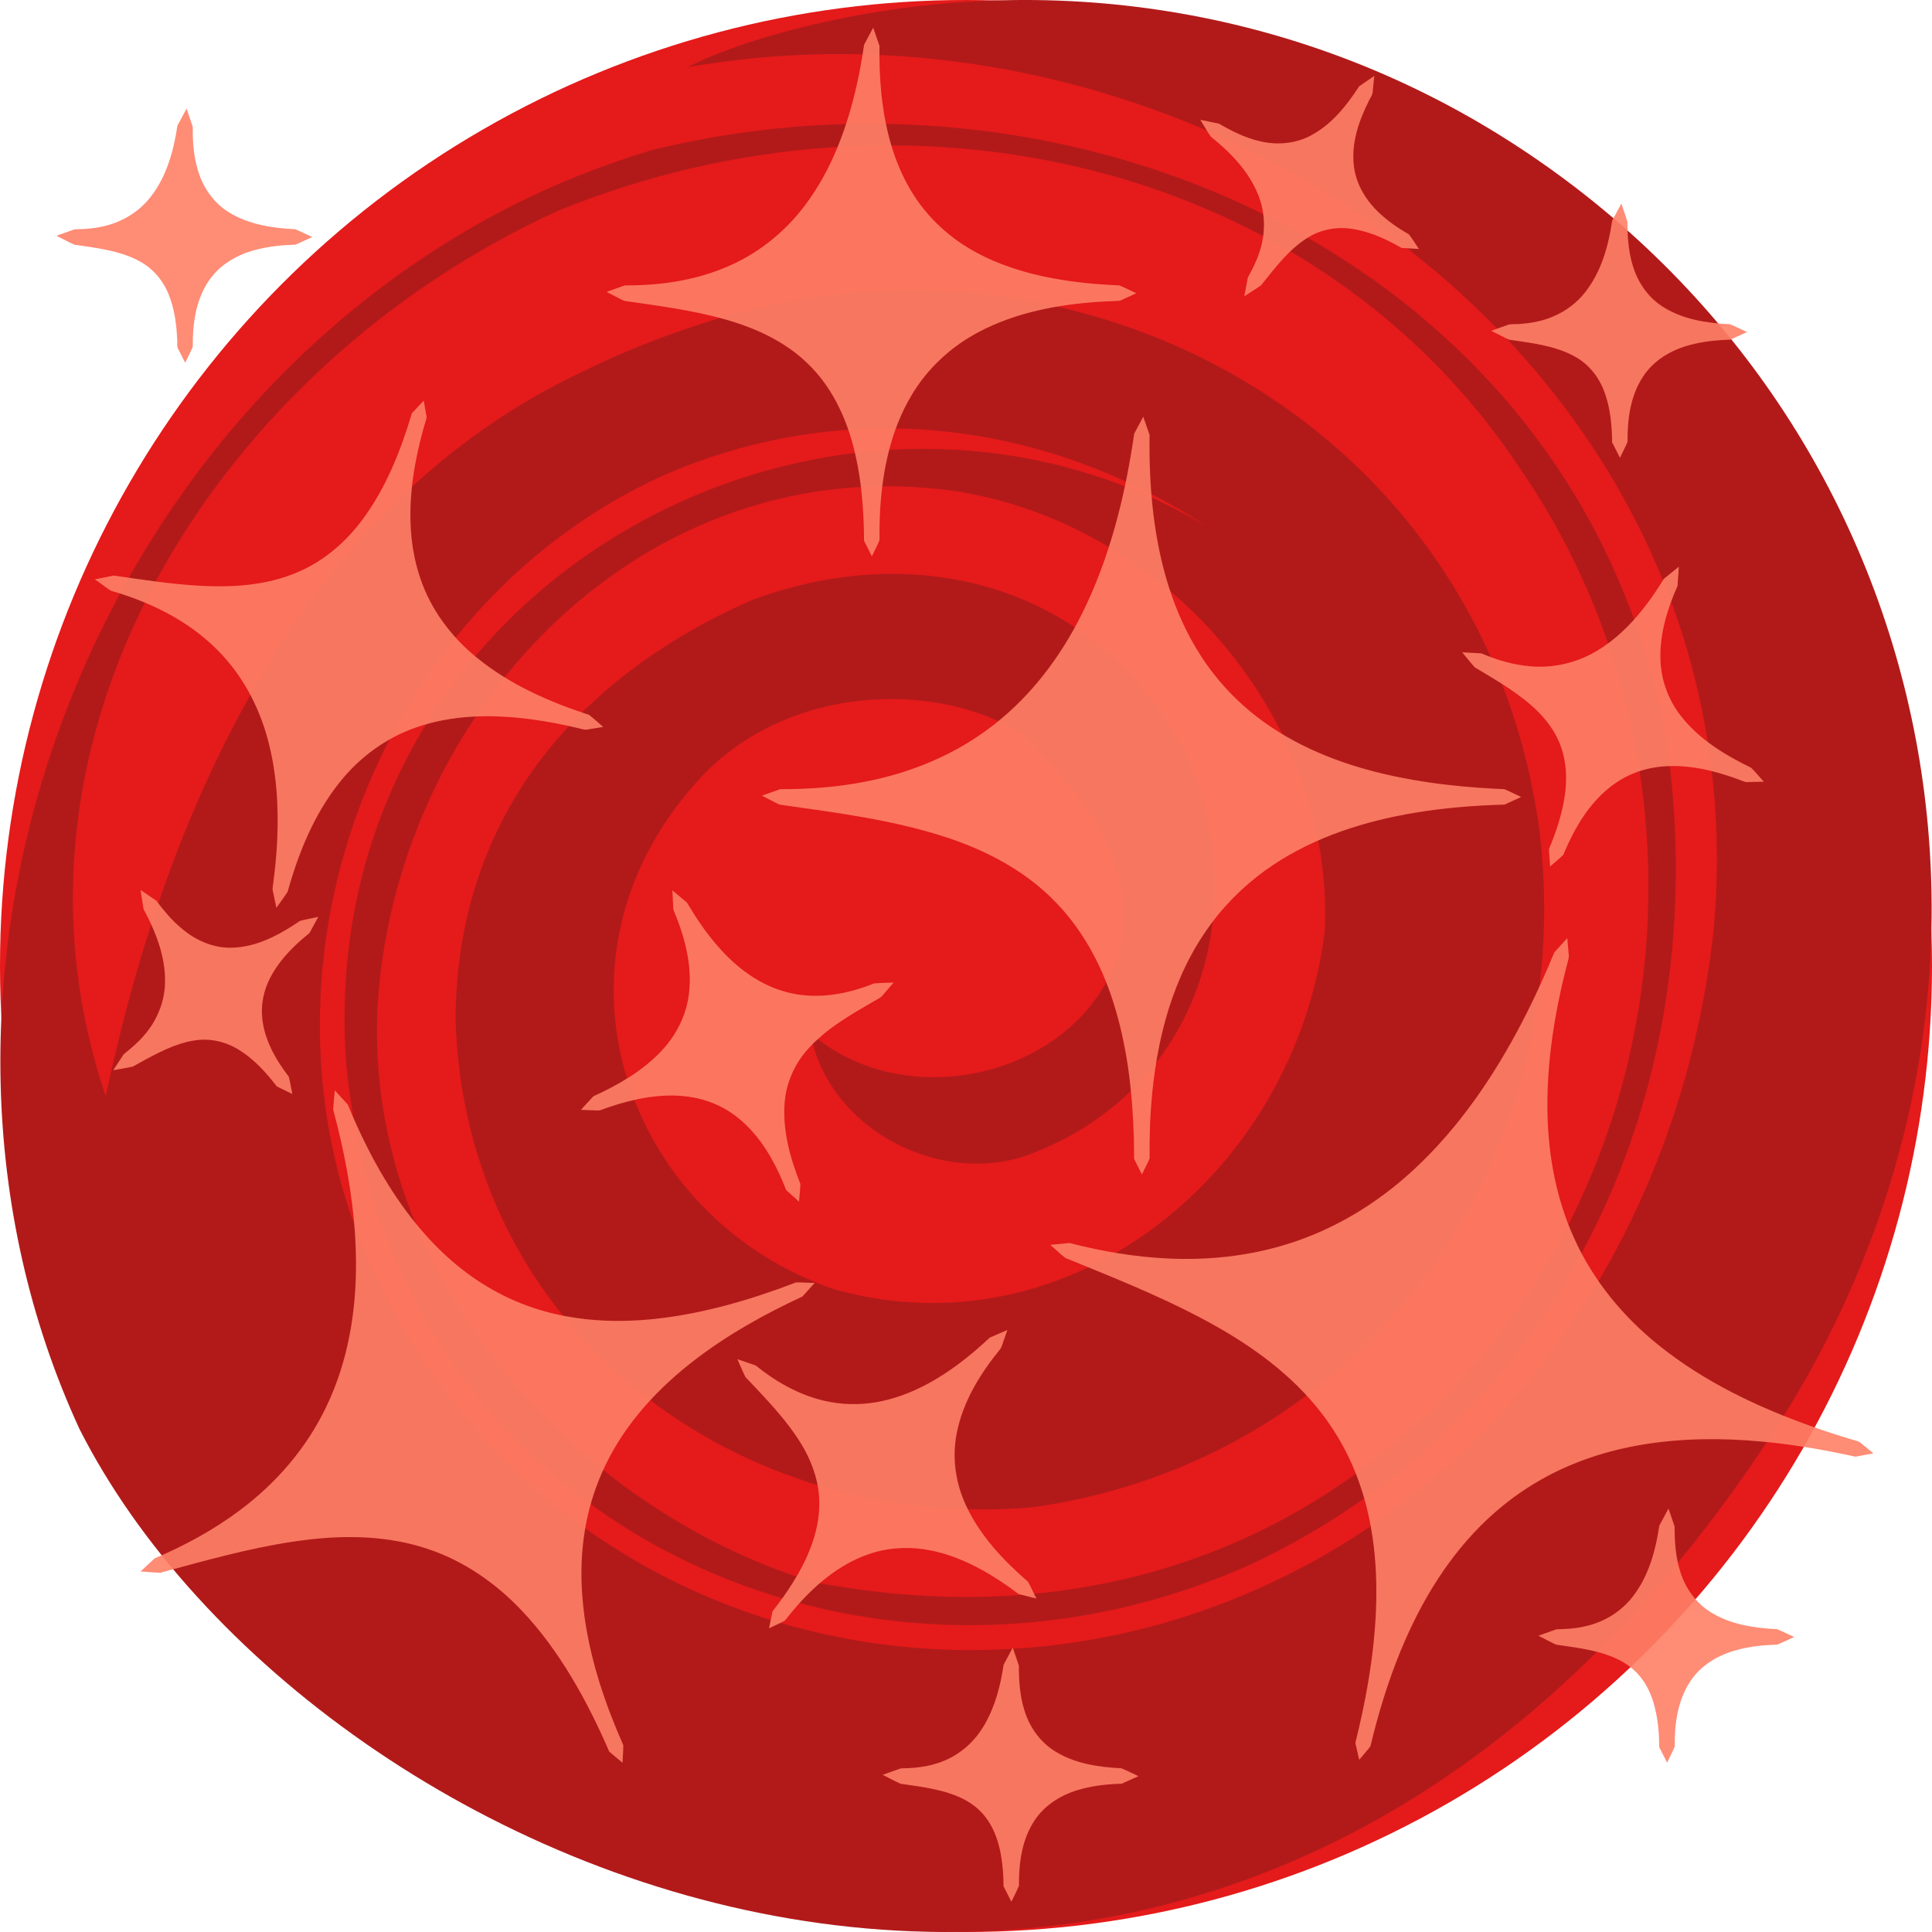 <svg height="500" viewBox="0 0 500 500" width="500" xmlns="http://www.w3.org/2000/svg" xmlns:xlink="http://www.w3.org/1999/xlink"><filter id="a" color-interpolation-filters="sRGB" height="1.053" width="1.055" x="-.027" y="-.027"><feGaussianBlur stdDeviation="5.373"/></filter><g transform="translate(0)"><circle cx="-250" cy="250" fill="#e51a1a" r="250" transform="scale(-1 1)"/><path d="m181.339 83.857c97.523-31.847 203.276 26.159 217.127 131.569 10.041 85.897-45.796 162.605-131.113 174.644-76.265 6.65-147.166-45.498-149.446-126.323.167-50.898 30.032-87.975 76.607-108.407 44.001-16.482 90.466-3.009 112.282 39.636 17.953 40.095 3.578 87.313-40.431 103.807-21.987 8.233-51.658-5.553-56.726-31.561 24.482 21.725 69.721 11.744 80.181-21.062 5.246-24.882-11.482-41.523-24.364-55.642-23.212-15.221-63.27-13.167-85.325 12.051-41.518 46.432-18.49 112.524 35.728 131.081 60.665 17.114 118.965-29.64 126.961-92.4 2.764-54.832-40.994-106.195-96.51-114.278-76.22-10.3-138.459 50.849-147.743 124.091-9.32 73.218 47.316 138.68 111.863 158.339 49.053 9.499 98.187 2.071 139.641-27.407 82.907-58.956 100.119-177.972 43.556-260.4-52.712-79.885-158.575-103.987-249.158-67.062-86.705 39.452-149.066 134.549-117.103 229.168 15.779-74.654 50.94-153.594 123.407-187.514 9.287-4.605 19.447-8.723 30.567-12.331zm-160.722 286.076c-52.578-113.825-.384-260.892 113.777-317.644 10.846-5.32 22.212-9.771 34.035-13.361 115.764-28.758 246.04 34.004 263.685 158.897 10.045 85.917-27.72 168.804-107.974 206.832-102.24 46.261-224.799-11.44-234.691-131.25-7.335-123.787 127.307-194.137 222.719-137.241-42.541-27.897-94.218-33.445-140.808-12.99-71.174 32.623-105.081 118.04-80.762 190.631 30.697 88.134 123.573 132.042 212.818 105.598 82.805-25.064 132.163-100.332 140.193-180.05 12.124-145.02-132.238-245.359-265.597-221.974 7.92-4.105 20.599-8.428 35.616-11.745 60.063-13.238 124.634-3.458 179.454 32.49 109.651 71.905 141.095 217.803 65.16 333.599-143.005 218.075-377.312 117.068-437.623-1.794" fill="#b21a1a"/></g><g fill="#ff8066" opacity=".9"><path d="m223.633 11.566c-.346 2.331-.725 4.647-1.191 7.011-.187.951-.404 1.999-.611 2.938-2.482 11.226-6.517 22.339-13.482 31.596-5.356 7.16-12.63 12.889-20.93 16.244-8.123 3.34-16.975 4.556-25.716 4.51-1.572.559-3.143 1.117-4.715 1.676 1.517.762 3.006 1.61 4.54 2.319 8.6 1.233 17.418 2.385 25.71 4.679 7.973 2.197 15.808 5.709 21.792 11.549 6.018 5.774 9.771 13.529 11.835 21.528.872 3.338 1.483 6.74 1.916 10.162.048.401.135 1.193.198 1.744.441 4.13.616 8.284.632 12.436.676 1.337 1.353 2.673 2.029 4.01.642-1.383 1.402-2.739 1.97-4.139-.02-2.041.006-4.083.082-6.123.027-.452.079-1.471.1-1.936.618-10.079 2.736-20.299 7.887-29.093 4.195-7.267 10.602-13.164 18.055-16.98.452-.244.916-.457 1.474-.739 9.76-4.664 20.626-6.43 31.35-6.974 1.098-.082 2.223-.037 3.307-.162 1.403-.642 2.807-1.285 4.21-1.927-1.461-.664-2.896-1.432-4.373-2.032-2.299-.089-4.596-.243-6.791-.429-5.352-.481-10.684-1.283-15.895-2.609-.598-.166-1.52-.398-2.236-.613-3.471-.992-6.866-2.26-10.116-3.835-.311-.168-1.043-.517-1.51-.773-7.166-3.727-13.348-9.387-17.457-16.362-4.194-7.028-6.389-15.075-7.393-23.15-.048-.401-.135-1.193-.198-1.744-.422-4.141-.56-8.307-.496-12.467-.542-1.571-1.085-3.142-1.627-4.713-.783 1.466-1.566 2.932-2.35 4.398zm128.105 10.783c-3.233 4.995-7.114 9.876-12.467 12.705-4.068 2.185-8.937 2.575-13.382 1.451-3.723-.867-7.173-2.616-10.452-4.517-1.599-.323-3.198-.647-4.797-.97.903 1.434 1.739 2.926 2.685 4.323 5.09 4.07 9.853 8.951 12.303 15.097 1.94 4.762 1.928 10.192.248 15.027-.719 2.223-1.817 4.304-2.925 6.342-.308 1.622-.616 3.243-.925 4.865 1.429-.945 2.917-1.824 4.31-2.809 3.624-4.489 7.157-9.293 12.141-12.373 3.582-2.252 8.012-2.937 12.144-2.141 4.31.767 8.331 2.65 12.102 4.816 1.497.088 2.993.176 4.49.264-.874-1.251-1.665-2.59-2.591-3.786-.942-.537-1.903-1.118-2.714-1.656-1.497-.982-3.157-2.221-4.559-3.507-3.626-3.25-6.414-7.65-6.968-12.558-.718-5.903 1.305-11.74 3.941-16.934.414-.838 1.018-1.612.953-2.594.131-1.252.261-2.504.392-3.755-1.311.904-2.621 1.807-3.932 2.711zm-305.824 10.164c-.964 6.522-2.794 13.174-6.93 18.44-3.152 4.08-7.873 6.8-12.914 7.763-1.262.259-2.596.427-3.771.514-1.036.111-2.104.007-3.122.161-1.52.542-3.04 1.084-4.56 1.626 1.533.756 3.04 1.597 4.589 2.301 5.688.852 11.603 1.465 16.76 4.21 3.721 1.941 6.529 5.384 7.93 9.317.944 2.502 1.45 5.15 1.731 7.803.034.439.104 1.023.13 1.53.039.487.063 1.133.088 1.56.119.958-.202 2.016.409 2.847.559 1.098 1.118 2.197 1.676 3.295.639-1.386 1.395-2.745 1.96-4.147-.063-5.807.741-11.918 4.013-16.861 2.755-4.241 7.366-6.942 12.186-8.192 3.38-.91 6.884-1.268 10.376-1.359 1.451-.655 2.902-1.31 4.354-1.965-1.478-.666-2.931-1.432-4.424-2.036-5.918-.279-12.06-1.201-17.172-4.393-3.915-2.407-6.694-6.39-7.979-10.77-1.11-3.657-1.421-7.508-1.354-11.314-.536-1.579-1.072-3.159-1.607-4.738-.79 1.469-1.579 2.939-2.369 4.408zm371.32 24.59c-.969 6.55-2.813 13.233-6.984 18.51-3.171 4.07-7.91 6.769-12.958 7.712-1.234.249-2.53.41-3.677.495-1.034.111-2.101.007-3.118.161-1.52.542-3.04 1.084-4.56 1.626 1.533.756 3.04 1.597 4.589 2.301 5.721.858 11.677 1.471 16.851 4.26 3.738 1.977 6.53 5.478 7.906 9.45 1.016 2.757 1.503 5.679 1.753 8.598.032.409.079 1.058.1 1.568.049.807.064 1.758.074 2.678.68 1.336 1.359 2.672 2.039 4.008.639-1.386 1.395-2.745 1.96-4.147-.063-5.808.742-11.917 4.013-16.861 2.736-4.213 7.305-6.908 12.09-8.165 3.41-.93 6.947-1.293 10.472-1.386 1.451-.655 2.902-1.31 4.354-1.965-1.478-.666-2.931-1.432-4.424-2.036-5.951-.281-12.133-1.212-17.259-4.448-3.912-2.436-6.669-6.45-7.931-10.848-1.111-3.646-1.341-7.495-1.346-11.276-.525-1.548-1.05-3.096-1.575-4.644-.79 1.469-1.579 2.939-2.369 4.408zm-310.639 49.85c-2.884 9.676-6.674 19.257-12.72 27.425-4.593 6.26-10.804 11.448-18.105 14.219-4.267 1.665-8.806 2.553-13.362 2.923-.431.03-1.234.095-1.81.119-3.01.163-6.109.111-9.029-.051-7.421-.424-14.773-1.57-22.122-2.63-1.633.322-3.267.645-4.9.967 1.385.976 2.731 2.033 4.141 2.958 10.069 2.875 19.822 7.633 27.315 15.074 6.443 6.325 10.891 14.509 13.242 23.192 2.306 8.394 2.878 17.174 2.512 25.844-.056 1.158-.132 2.567-.229 3.818-.147 1.926-.331 3.827-.567 5.799-.119 1.226-.341 2.317-.431 3.554.332 1.594.665 3.187.997 4.781.962-1.391 2.005-2.743 2.916-4.159 2.801-10.062 6.824-19.992 13.379-28.224 5.088-6.442 11.932-11.535 19.705-14.242 9.543-3.386 19.917-3.483 29.858-2.173 4.107.54 8.251 1.344 12.205 2.282.941.2 1.873.622 2.835.293 1.231-.195 2.463-.389 3.694-.584-1.232-1.033-2.412-2.159-3.677-3.135-10.393-3.38-20.616-7.897-29.124-14.874-6.544-5.331-11.802-12.356-14.514-20.389-3.26-9.471-3.127-19.774-1.353-29.532.488-2.728 1.117-5.43 1.825-8.109.197-.68.455-1.669.695-2.462.224-.799.615-1.588.303-2.42-.202-1.18-.404-2.359-.606-3.539-1.024 1.091-2.048 2.182-3.072 3.273zm186.936 5.287c-2.327 16.095-6.297 32.13-13.588 46.742-5.472 10.953-13.005 21.017-22.716 28.562-9.654 7.593-21.284 12.447-33.308 14.749-7.245 1.419-14.641 1.974-22.018 1.941-1.568.559-3.137 1.118-4.705 1.678 1.514.762 3.001 1.609 4.533 2.317 14.698 2.103 29.565 3.929 43.71 8.646 9.835 3.293 19.296 8.244 26.732 15.576 7.556 7.339 12.742 16.829 15.919 26.808 3.618 11.33 4.994 23.251 5.343 35.101.044 1.791.077 3.734.076 5.584.672 1.332 1.344 2.664 2.016 3.996.646-1.373 1.412-2.719 1.984-4.11-.029-3.006.016-6.013.131-9.017.034-.563.077-1.465.114-2.158.036-.856.107-1.667.171-2.598.304-4.099.794-8.239 1.487-12.22.398-2.303.891-4.691 1.437-6.926 1.871-7.708 4.699-15.218 8.742-22.057.546-.909 1.235-2.032 1.883-2.996.754-1.129 1.432-2.094 2.265-3.196 4.403-5.853 9.844-10.909 15.951-14.946 1.157-.774 2.539-1.622 3.823-2.361 11.568-6.649 24.7-10.071 37.853-11.782.69-.079 1.67-.201 2.471-.297.999-.104 2.265-.247 3.371-.34 4.046-.376 8.105-.587 12.166-.703 1.435-.657 2.87-1.314 4.305-1.971-1.463-.663-2.9-1.431-4.379-2.03-2.375-.098-4.683-.224-7.003-.395-2.406-.177-4.67-.379-7.087-.653-6.492-.724-12.946-1.824-19.279-3.434-.506-.132-1.353-.361-1.99-.53-11.664-3.2-22.974-8.431-32.059-16.534-3.588-3.185-6.802-6.788-9.578-10.701-.449-.649-1.068-1.54-1.556-2.303-3.489-5.396-6.158-11.298-8.136-17.406-.423-1.335-.896-2.895-1.277-4.337-.627-2.341-1.156-4.667-1.603-6.99-.504-2.62-.908-5.246-1.223-7.832-.42-3.421-.693-6.866-.85-10.247-.165-3.415-.188-6.857-.15-10.321-.545-1.57-1.09-3.139-1.635-4.709-.781 1.467-1.562 2.934-2.344 4.4zm137.076 37.547c-1.327 2.185-2.795 4.391-4.272 6.357-3.191 4.259-6.901 8.197-11.324 11.194-.283.195-.924.609-1.352.871-5.262 3.267-11.576 4.802-17.748 4.212-4.331-.369-8.547-1.618-12.529-3.329-1.656-.091-3.312-.182-4.969-.273 1.093 1.287 2.127 2.643 3.258 3.887 2.335 1.391 4.665 2.765 6.868 4.171 5.337 3.422 10.684 7.349 13.876 12.966 2.799 4.834 3.366 10.654 2.543 16.103-.691 4.778-2.234 9.389-4.098 13.828.104 1.492.207 2.984.311 4.477 1.129-1.021 2.356-1.972 3.423-3.038.875-2.136 1.857-4.23 2.965-6.255.232-.422.648-1.151.967-1.681 3.319-5.588 8.032-10.622 14.152-13.097 6.322-2.62 13.45-2.293 19.986-.7 1.611.388 3.012.795 4.595 1.311 1.535.463 3.02 1.119 4.533 1.61 1.561-.03 3.122-.06 4.683-.09-1.099-1.195-2.136-2.471-3.273-3.614-6.774-3.282-13.445-7.34-18.144-13.346-3.409-4.317-5.324-9.767-5.345-15.269-.08-6.402 1.862-12.643 4.429-18.444.116-1.656.232-3.312.348-4.969-1.294 1.04-2.589 2.079-3.883 3.119zm-393.463 85.488c3.105 5.719 5.618 12.033 5.571 18.636.005 5.153-2.036 10.204-5.432 14.053-1.546 1.836-3.407 3.384-5.266 4.877-.905 1.378-1.81 2.755-2.715 4.133 1.681-.323 3.392-.563 5.054-.937 4.543-2.489 9.085-5.174 14.161-6.42.424-.099 1.185-.26 1.755-.338 4.139-.697 8.458.359 11.941 2.661 3.731 2.387 6.742 5.721 9.413 9.216l4.033 1.971c-.321-1.488-.53-3.027-.92-4.484-3.538-4.593-6.558-9.942-6.93-15.845-.212-3.23.517-6.486 1.938-9.384.161-.319.508-1.013.777-1.458 2.396-4.125 5.867-7.506 9.561-10.472.762-1.398 1.523-2.796 2.285-4.193-1.58.36-3.201.625-4.757 1.044-.585.392-1.095.754-1.603 1.076-4.803 3.103-10.225 5.751-16.053 5.855-4.827.127-9.476-1.969-13.08-5.086-2.463-2.053-4.513-4.554-6.441-7.089-1.351-.921-2.703-1.841-4.054-2.762.254 1.648.508 3.297.762 4.945zm137.117.125c2.876 6.806 4.935 14.248 4.051 21.693-.655 5.769-3.463 11.165-7.511 15.286-4.835 4.99-10.97 8.475-17.238 11.343-1.075 1.168-2.15 2.336-3.225 3.504 1.615.037 3.247.178 4.852.151 3.206-1.198 6.642-2.244 9.898-2.911 6.833-1.435 14.257-1.477 20.76 1.609 6.179 2.879 10.792 8.281 14.027 14.161 1.384 2.484 2.546 5.086 3.574 7.735 1.111 1.004 2.223 2.008 3.334 3.012.102-1.521.325-3.059.352-4.57-2.621-6.671-4.658-13.819-4.067-21.055.401-5.159 2.609-10.114 6.091-13.931 4.722-5.251 10.946-8.786 16.987-12.29.919-.561 1.976-.953 2.578-1.899.853-.985 1.706-1.97 2.559-2.956-1.697.087-3.413.086-5.099.228-6.729 2.737-14.248 4.129-21.434 2.534-7.014-1.501-13.135-5.768-17.931-10.985-2.179-2.341-4.184-4.964-5.925-7.534-1.112-1.612-2.094-3.324-3.139-4.968-1.247-1.041-2.494-2.082-3.742-3.123.082 1.656.164 3.311.246 4.967zm228.002 11.062c-2.002 4.858-4.149 9.657-6.471 14.371-.528 1.029-1.144 2.297-1.731 3.409-7.302 14.091-16.349 27.469-28.022 38.318-9.341 8.707-20.501 15.564-32.727 19.359-2.068.648-4.025 1.181-6.158 1.672-3.169.729-6.383 1.272-9.553 1.631-3.716.424-7.656.624-11.474.586-1.299-.015-2.57-.042-3.748-.106-8.644-.389-17.215-1.852-25.587-4.009-1.657.159-3.314.318-4.971.477 1.281 1.109 2.514 2.293 3.825 3.354 6.013 2.454 12.015 4.877 17.948 7.427 5.524 2.39 11.149 4.957 16.535 7.782 1.957 1.019 3.948 2.117 5.775 3.176 10.381 5.992 20.124 13.504 27.203 23.28 2.663 3.657 4.926 7.602 6.764 11.735.297.69.713 1.649 1.027 2.457 4.718 11.911 5.843 24.944 5.09 37.646-.12 2.015-.306 4.285-.522 6.304-.357 3.409-.836 6.809-1.399 10.128-.888 5.245-2.019 10.446-3.302 15.608.331 1.458.661 2.917.992 4.375.959-1.183 2.026-2.31 2.916-3.527 2.001-8.392 4.522-16.674 7.802-24.659.684-1.64 1.467-3.466 2.253-5.151 5.654-12.24 13.493-23.687 24.003-32.259 2.125-1.748 4.504-3.463 6.727-4.889 1.072-.684 2.116-1.321 3.276-1.976 8.231-4.696 17.379-7.667 26.716-9.176 10.029-1.624 20.433-1.674 30.597-.717 3.246.294 6.48.706 9.704 1.184 1.114.178 2.485.382 3.693.597 3.598.611 7.175 1.334 10.738 2.122l4.65-.867c-1.256-.999-2.463-2.092-3.75-3.033-4.124-1.214-8.295-2.544-12.272-3.96-14.056-5.007-27.757-11.537-39.451-20.915-9.285-7.428-17.076-16.859-21.96-27.742-4.564-10.024-6.65-21.046-6.91-32.02-.023-1.18-.042-2.609-.022-3.887.024-2.008.105-4.109.233-6.088.096-1.536.229-3.034.369-4.496.766-7.655 2.215-15.329 4.061-22.73.264-1.24.726-2.461.893-3.707-.136-1.584-.272-3.168-.409-4.752-1.118 1.223-2.236 2.447-3.354 3.67zm-316.047 40.682c2.884 10.684 4.982 21.613 5.688 32.67.025.562.077 1.465.112 2.158.056 1.262.102 2.834.115 4.22.138 12.921-2.011 26.044-7.637 37.757-5.079 10.74-13.065 19.976-22.586 27.028-6.724 5.026-14.158 9.046-21.875 12.323-1.222 1.133-2.444 2.266-3.666 3.398 1.693.102 3.395.293 5.083.339 11.297-3.051 22.59-6.26 34.177-8.029 1.134-.164 2.525-.36 3.76-.509 10.4-1.259 21.18-1.023 31.19 2.326 9.5 3.107 17.911 9.008 24.706 16.271 4.827 5.113 9.006 10.955 12.593 16.908 3.727 6.197 6.935 12.694 9.801 19.33 1.145.958 2.289 1.915 3.434 2.873.049-1.518.219-3.058.193-4.562-4.631-10.456-8.324-21.413-9.97-32.76-.278-1.923-.513-4.053-.657-6.069-.322-4.472-.27-8.974.227-13.431.117-.984.275-2.227.458-3.306.304-1.861.692-3.709 1.162-5.536.285-1.092.662-2.416 1.042-3.583.869-2.683 1.936-5.335 3.134-7.805 5.264-10.94 13.732-20.056 23.326-27.365 8.512-6.51 17.928-11.748 27.635-16.247 1.059-1.171 2.118-2.342 3.178-3.514-1.606-.031-3.23-.167-4.826-.133-5.944 2.276-11.987 4.301-18.137 5.945-1.009.254-2.273.594-3.387.851-12.244 2.943-25.095 4.277-37.572 2.036-2.045-.361-4.244-.871-6.134-1.407-8.267-2.317-15.993-6.454-22.594-11.934-.745-.616-1.683-1.421-2.474-2.144-3.89-3.526-7.453-7.577-10.534-11.727-3.368-4.526-6.318-9.351-8.967-14.328-.218-.436-.612-1.185-.897-1.741-.378-.714-.657-1.294-1.037-2.068-1.543-3.122-2.949-6.309-4.287-9.524-1.12-1.227-2.241-2.453-3.361-3.68-.138 1.656-.276 3.311-.414 4.967zm169.928 59.027c-2.478 2.345-5.191 4.673-7.99 6.768-.874.649-1.974 1.435-2.961 2.1-6.883 4.636-14.855 8.097-23.253 8.334-2.377.075-4.761-.107-7.1-.539-.341-.062-1.143-.225-1.654-.348-6.52-1.529-12.459-4.936-17.634-9.119-1.573-.536-3.146-1.073-4.719-1.609.708 1.536 1.34 3.123 2.094 4.627 3.981 4.192 8.012 8.362 11.498 12.986.645.874 1.431 1.963 2.075 2.961 3.37 5.088 5.688 11.07 5.534 17.246-.114 7.329-3.199 14.241-7.052 20.342-1.549 2.455-3.259 4.806-5.053 7.087-.302 1.469-.604 2.938-.906 4.406 1.363-.685 2.802-1.276 4.119-2.02 1.121-1.452 2.443-3.025 3.571-4.293 5.249-5.838 11.65-10.989 19.279-13.256 4.828-1.452 10.008-1.585 14.938-.58.367.073 1.161.247 1.686.38 3.465.86 6.795 2.206 9.968 3.831.38.196.971.504 1.402.746 3.371 1.842 6.567 3.991 9.624 6.313 1.532.388 3.064.776 4.596 1.164-.726-1.435-1.367-2.935-2.145-4.33-6.415-5.568-12.424-11.934-16.039-19.716-2.732-5.796-3.673-12.446-2.415-18.746 1.573-8.123 6.033-15.358 11.198-21.691.603-.797.719-1.866 1.121-2.775.262-.747.524-1.493.786-2.24-1.522.657-3.044 1.314-4.566 1.971zm173.289 48.652c-.95 6.426-2.738 12.971-6.744 18.204-3.074 4.08-7.694 6.878-12.681 7.909-2.364.552-4.808.66-7.217.731-1.551.553-3.103 1.107-4.654 1.66 1.533.756 3.04 1.597 4.589 2.301 1.719.241 3.517.503 5.118.755 1.23.201 2.333.403 3.595.672 4.648.984 9.436 2.713 12.637 6.394 3.275 3.657 4.586 8.823 5.065 13.451.083.858.143 1.495.186 2.384.055.912.073 1.87.083 2.876.68 1.336 1.359 2.672 2.039 4.008.639-1.386 1.395-2.745 1.96-4.147-.063-5.836.751-11.98 4.067-16.932 2.778-4.231 7.412-6.892 12.234-8.131 3.349-.886 6.815-1.24 10.272-1.327 1.45-.654 2.9-1.309 4.35-1.963-1.476-.667-2.927-1.434-4.418-2.038-5.872-.284-11.963-1.183-17.051-4.321-3.962-2.391-6.785-6.392-8.084-10.8-1.157-3.697-1.394-7.61-1.401-11.451-.525-1.548-1.05-3.096-1.575-4.644-.79 1.469-1.579 2.939-2.369 4.408zm-169.699 36c-.788 5.372-2.171 10.752-4.912 15.482-.175.306-.563.939-.849 1.354-2.794 4.297-7.161 7.53-12.11 8.884-2.843.845-5.83 1.06-8.771 1.123-1.551.553-3.103 1.107-4.654 1.66 1.533.756 3.04 1.597 4.589 2.301 1.72.241 3.51.502 5.118.755 1.146.189 2.129.363 3.301.611 4.739.974 9.637 2.689 12.911 6.433 3.505 3.963 4.747 9.351 5.18 14.493.032.405.079 1.059.1 1.568.049.801.063 1.753.074 2.672.68 1.336 1.359 2.672 2.039 4.008.639-1.386 1.395-2.745 1.96-4.147-.064-5.806.742-11.913 4.013-16.853 2.747-4.227 7.343-6.917 12.145-8.171 3.392-.917 6.91-1.278 10.415-1.367 1.45-.654 2.9-1.309 4.35-1.963-1.476-.667-2.927-1.434-4.418-2.038-5.918-.284-12.06-1.2-17.172-4.393-3.955-2.433-6.749-6.472-8.018-10.903-1.111-3.646-1.341-7.495-1.346-11.276-.525-1.548-1.05-3.096-1.575-4.644-.79 1.469-1.579 2.939-2.369 4.408z" filter="url(#a)"/><path d="m225.61 11.865c-6.1 42.1-26.8 64.2-63.9 64 31.6 4.5 63.8 8 63.9 64.07-.6-46.1 24.5-63.07 64.1-64.07-38-1.5-64.9-16.3-64.1-64zm127.8 11.58c-9.1 14.25-20.8 21.29-38.9 10.28 14.9 11.79 18.6 24.76 10.2 38.97 8.9-11.18 17.5-22.73 39-10.27-17.8-10.06-18.8-23.57-10.3-38.98zm-305.52 9.38c-2.7 18.8-12 28.6-28.5 28.5 14.1 2 28.4 3.6 28.5 28.52-.3-20.5 10.9-28.12 28.5-28.52-16.9-.7-28.9-7.3-28.5-28.5zm371.32 24.59c-2.7 18.8-12 28.6-28.5 28.5 14.1 2 28.4 3.6 28.5 28.52-.3-20.5 10.9-28.12 28.5-28.52-16.9-.7-28.9-7.3-28.5-28.5zm-310.7 50.12c-15.8 53.7-47.76 48-79.35 43.4 35.65 10.2 49.35 37.3 43.33 79.4 12.66-46 42.62-52.6 79.42-43.4-37.6-12.1-56.9-35.4-43.4-79.4zm187 5c-8.8 61.6-39.3 94-93.6 93.7 46.2 6.5 93.6 11.7 93.6 93.7-.8-67.3 35.9-92.2 93.8-93.7-55.5-2.2-94.9-23.9-93.8-93.7zm136.8 38.3c-13.1 21.6-29.5 28.8-49.7 20.1 16.3 9.7 33 19.1 20.1 49.6 10.3-25.2 27.9-28.7 49.7-20-20.3-9.7-31.6-23.9-20.1-49.7zm-393.4 83.5c9.16 16.7 7.63 30.1-5.61 40 12.46-6.9 24.85-14.3 39.91 5.6-12.57-16.2-8.2-29 5.61-40-13.92 9.7-27.47 11.6-39.91-5.6zm137.2.3c11.4 26.8-.5 41.3-21.7 50.9 22.7-8.5 40.8-4.5 50.9 21.7-12.7-31.8 4.8-41.2 21.7-50.9-21 8.5-37.8.9-50.9-21.7zm228 12.6c-26.6 64.7-68.7 91.7-127.8 76.4 48.6 19.8 98.8 38.5 76.4 127.9 17.5-73.7 64.4-90.7 127.9-76.5-59.9-17.5-96.9-52-76.5-127.8zm-315.96 39.4c15.66 57.8.86 98.1-47.32 118.5 43.46-11.8 87.38-25.2 118.68 47.4-26.4-59.3-3.4-95.4 47.3-118.8-50 19.2-93.1 15-118.66-47.1zm169.36 61c-21.8 20.6-43 23.6-63.2 7.3 15.5 16.3 31.6 32.4 7.2 63.3 19.8-25.6 41.2-24.1 63.3-7.3-20.2-17.4-28.6-37.5-7.3-63.3zm173.9 47.5c-2.7 18.8-12 28.6-28.5 28.5 14.1 2 28.4 3.6 28.5 28.5-.3-20.5 10.9-28.1 28.5-28.5-16.9-.7-28.9-7.3-28.5-28.5zm-169.7 36c-2.7 18.8-12 28.6-28.5 28.5 14.1 2 28.4 3.6 28.5 28.5-.3-20.5 10.9-28.1 28.5-28.5-16.9-.7-28.9-7.3-28.5-28.5z"/></g></svg>